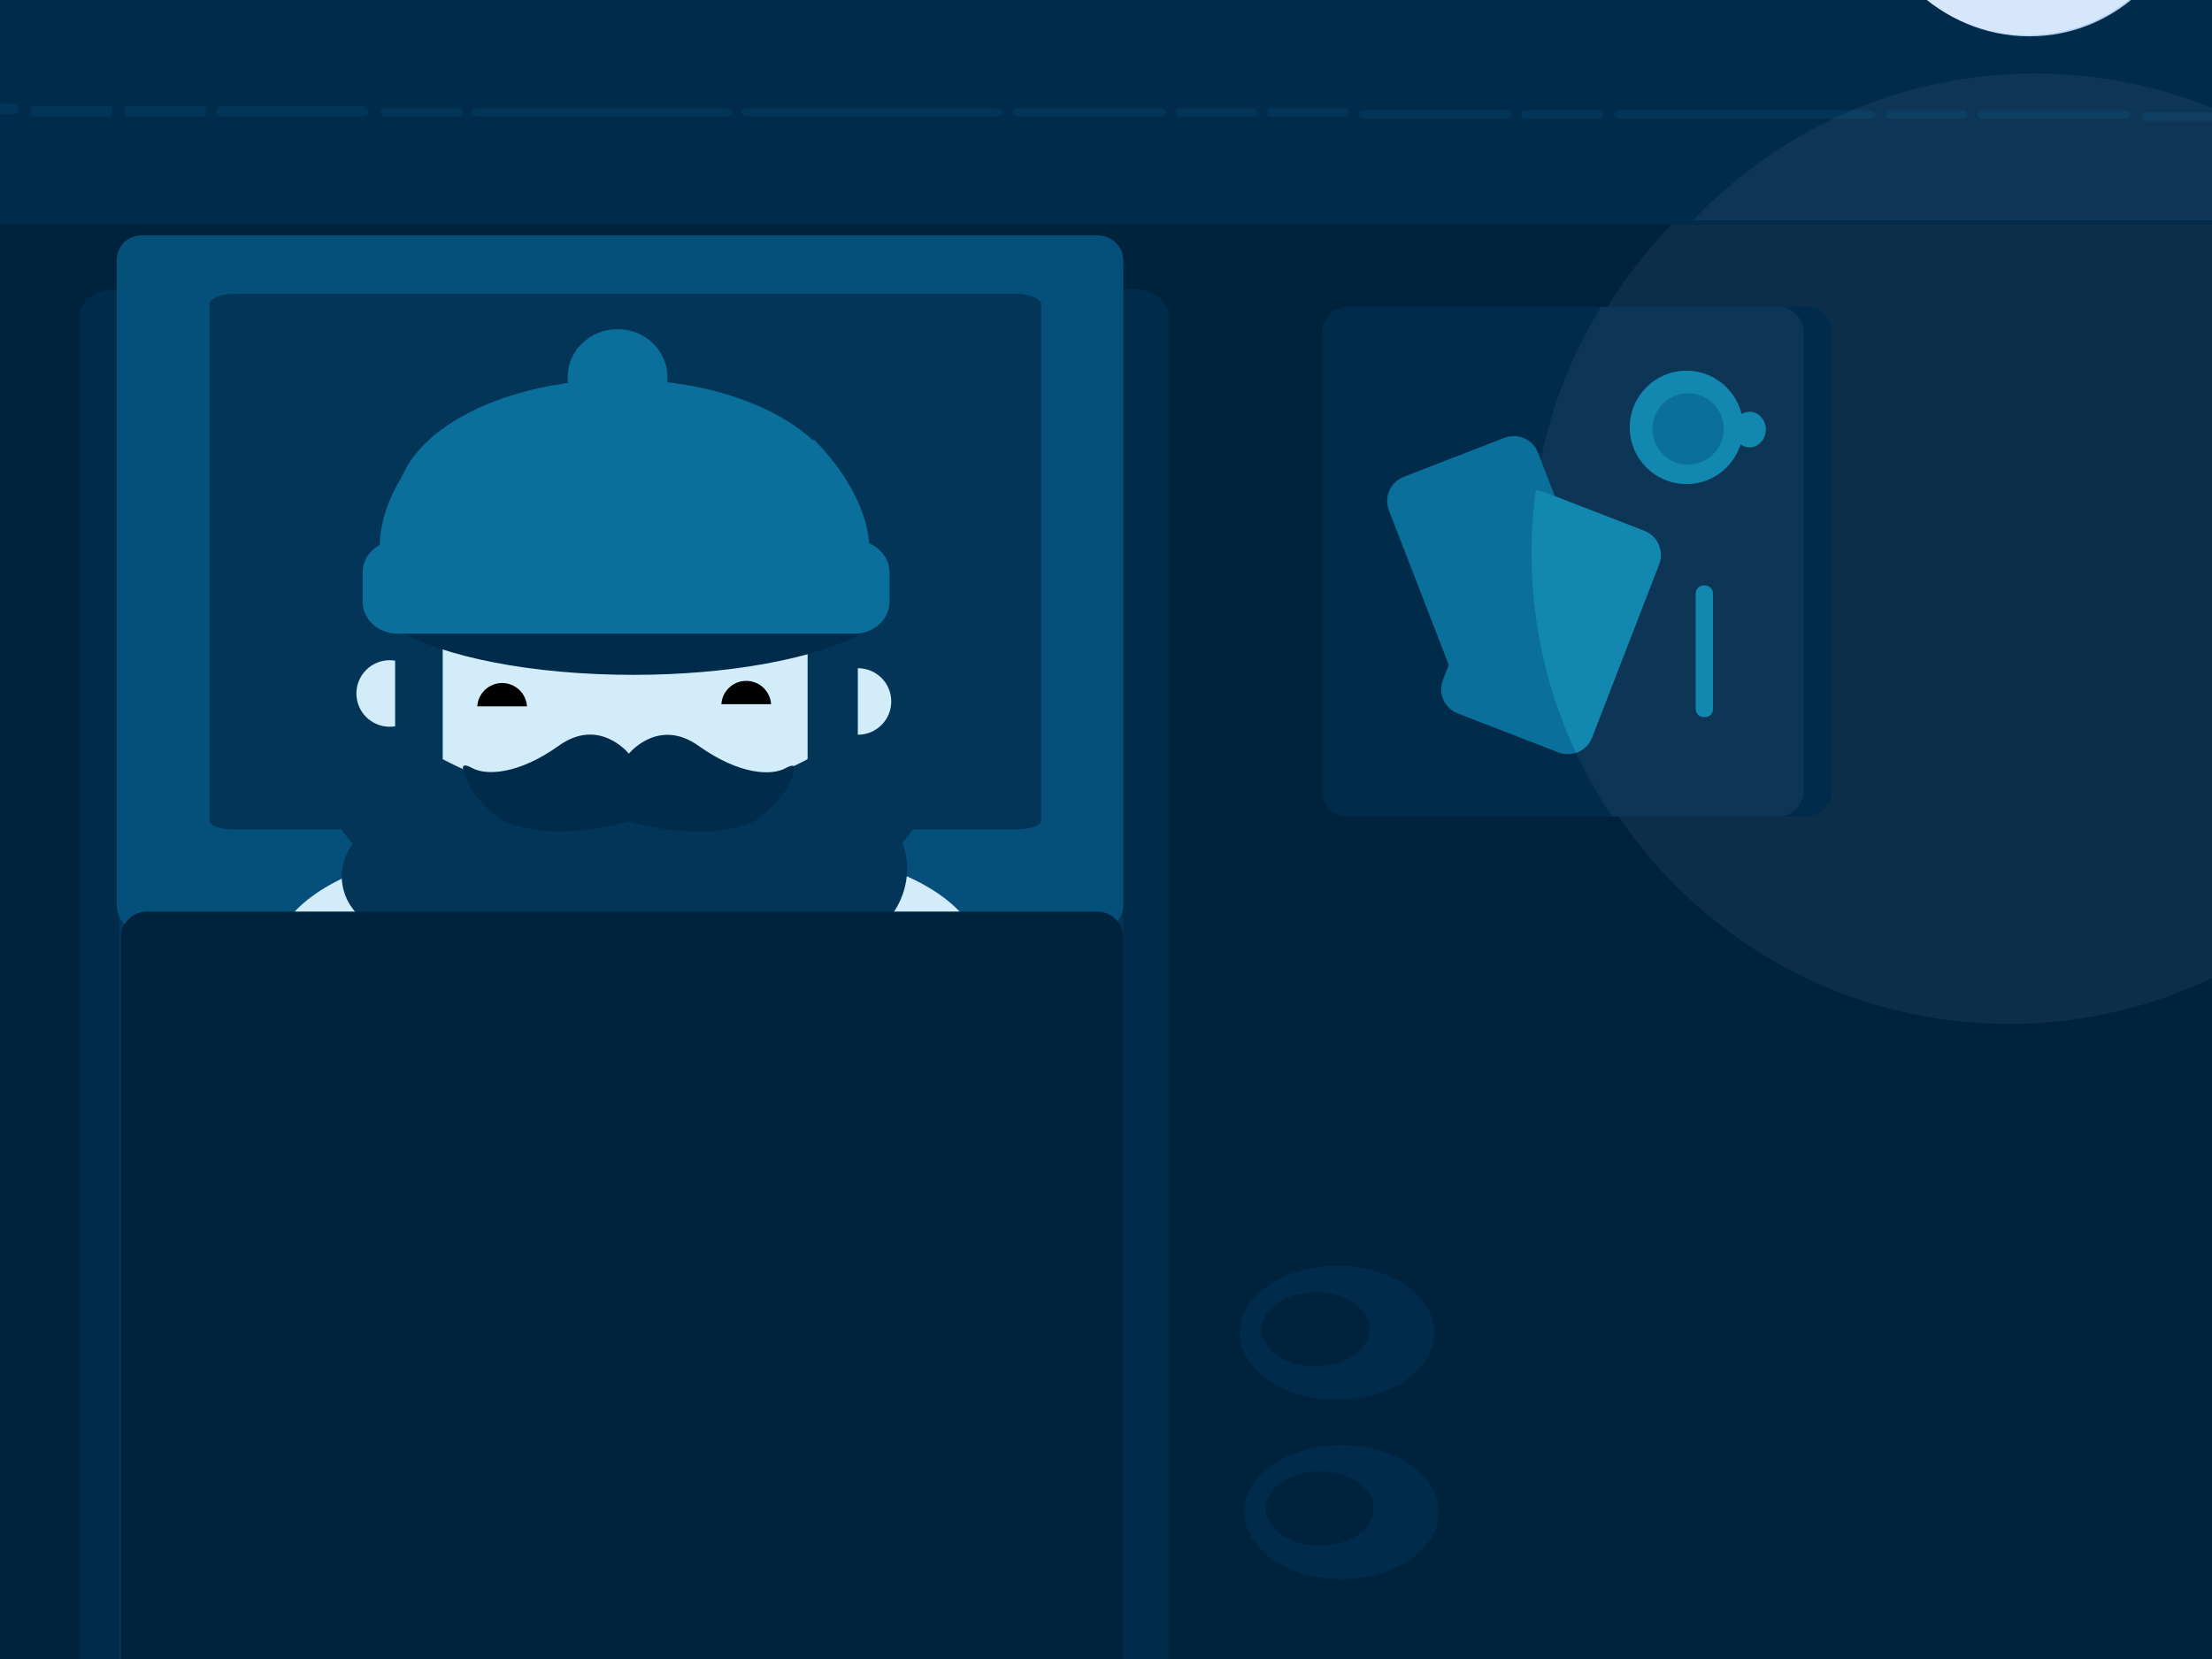 <?xml version="1.0" encoding="utf-8"?>
<!-- Generator: Adobe Illustrator 15.1.0, SVG Export Plug-In . SVG Version: 6.00 Build 0)  -->
<!DOCTYPE svg PUBLIC "-//W3C//DTD SVG 1.1//EN" "http://www.w3.org/Graphics/SVG/1.1/DTD/svg11.dtd">
<svg version="1.1" id="Layer_1" xmlns="http://www.w3.org/2000/svg" xmlns:xlink="http://www.w3.org/1999/xlink" x="0px" y="0px"
	 width="1024px" height="768px" viewBox="0 0 1024 768" enable-background="new 0 0 1024 768" xml:space="preserve">
<rect x="-88" fill="#00233D" width="1278" height="768"/>
<path fill="#012B4A" d="M541,800c0,6.627-7.096,12-15.863,12H52.874C44.107,812,37,806.627,37,800V146c0-6.627,7.107-12,15.874-12
	h472.263c8.768,0,15.863,5.373,15.863,12V800z"/>
<path fill="#023558" d="M520,779c0,6.627-6.552,12-14.641,12H69.646C61.558,791,55,785.627,55,779V125c0-6.627,6.558-12,14.646-12
	h435.714c8.089,0,14.641,5.373,14.641,12V779z"/>
<path fill="#05507A" d="M520,418.714c0,6.785-5.424,12.286-12.115,12.286H65.62C58.93,431,54,425.499,54,418.714V120.786
	C54,114.001,58.93,109,65.62,109h442.265c6.691,0,12.115,5.001,12.115,11.786V418.714z"/>
<path fill="#023558" d="M482,379.971c0,2.424-5.43,4.029-12.135,4.029H108.663C101.958,384,97,382.395,97,379.971V140.796
	c0-2.424,4.958-4.796,11.663-4.796h361.202c6.705,0,12.135,2.372,12.135,4.796V379.971z"/>
<g>
	<g>
		<path fill="#0A6F9B" d="M384.722,449.335l-35.79-58.774l-59.084-0.228v0.416l-67.54,0.255l-30.014,66.768l0.336-1.891
			c-4.151,7.184-8.013,15.814-11.497,24.874c30.739,11.67,67.771,18.491,107.646,18.491c40.939,0,78.893-7.193,110.106-19.445
			c-4.007-10.354-8.503-20.135-13.367-27.78C384.287,450.083,384.25,449.406,384.722,449.335z"/>
	</g>
	<path fill="#D2EDF9" d="M196.758,451.717c0,0,1.119-0.852,2.168-1.441l23.465-59.254l-6.232,0.022
		c-112.096,15.71-89.002,68.68-89.002,68.68C154.568,504.068,196.758,451.717,196.758,451.717z"/>
	<path fill="#D2EDF9" d="M364.682,391.25l-15.723-0.058l38.082,62.539l-0.908,0.556c8.758,9.697,43.734,44.178,67.55,5.639
		C453.683,459.926,476.781,406.956,364.682,391.25z"/>
	<path fill="#2D3551" d="M277.699,223.717"/>
	<ellipse fill="#D2EDF9" cx="287.555" cy="318.953" rx="99.782" ry="75.521"/>
	<path fill="#023558" d="M408.076,327.784l-0.014-1.228c-27.367,27.354-70.333,44.985-118.662,44.985
		c-47.471,0-89.772-17.014-117.193-43.542c-22.678,13.277-20.527,36.739-20.527,36.739c1.114,11.85,6.266,20.193,11.613,25.809
		c-3.193,4.246-5.08,9.45-5.08,15.073c0,14.287,12.131,25.872,27.099,25.872c0.944,0,1.882-0.05,2.803-0.14
		c13.948,35.851,50.028,27.98,66.593,22.11c5.916,8.825,19.222,14.98,34.693,14.98c15.791,0,29.324-6.404,35.057-15.518
		c14.976,5.576,49.821,14.41,65.656-16.198c11.922-1.066,23.082-9.619,27.721-22.589c2.95-8.25,2.724-16.789-0.031-24.076
		c5.186-5.606,10.07-13.813,11.154-25.324C428.957,364.739,431.139,341.025,408.076,327.784z"/>
	<path fill="#D2EDF9" d="M195.781,321.035c0,8.505-6.894,15.396-15.396,15.396c-8.506,0-15.401-6.891-15.401-15.396
		c0-8.504,6.896-15.401,15.401-15.401C188.888,305.634,195.781,312.531,195.781,321.035z"/>
	<path fill="#D2EDF9" d="M412.591,324.73c0,8.505-6.897,15.396-15.403,15.396c-8.502,0-15.395-6.892-15.395-15.396
		c0-8.506,6.893-15.396,15.395-15.396C405.693,309.334,412.591,316.225,412.591,324.73z"/>
	<path fill="#023558" d="M204.944,354.216c0,4.468-4.931,8.088-11.007,8.088l0,0c-6.083,0-11.013-3.62-11.013-8.088v-61.438
		c0-4.465,4.93-8.083,11.013-8.083l0,0c6.076,0,11.007,3.619,11.007,8.083V354.216z"/>
	<path fill="#023558" d="M397.114,357.297c0,4.464-5.206,8.082-11.626,8.082l0,0c-6.422,0-11.627-3.618-11.627-8.082v-61.438
		c0-4.465,5.205-8.084,11.627-8.084l0,0c6.42,0,11.626,3.619,11.626,8.084V357.297z"/>
	<path fill="#012B4A" d="M293.099,233.575c-47.128,0-88.106,8.383-109.019,20.725v37.385
		c20.912,12.341,61.891,20.725,109.019,20.725c43.67,0,82.053-7.197,104.089-18.071v-42.691
		C375.151,240.771,336.769,233.575,293.099,233.575z"/>
	<ellipse fill="#0A6F9B" cx="287.348" cy="234.193" rx="104.091" ry="58.515"/>
	<path fill="#0A6F9B" d="M201.737,200.931c0,0-24.64,22.786-25.87,49.889c-1.232,27.103,32.028,8.625,32.028,8.625L201.737,200.931z
		"/>
	<path fill="#0A6F9B" d="M376.625,203.395c0,0,24.635,22.789,25.869,49.888c1.232,27.103-32.025,8.626-32.025,8.626L376.625,203.395
		z"/>
	<ellipse fill="#0A6F9B" cx="285.884" cy="174.549" rx="23.094" ry="22.173"/>
	<path fill="#0A6F9B" d="M411.779,278.541c0,8.165-7.202,14.779-16.082,14.779H183.954c-8.88,0-16.082-6.614-16.082-14.779v-13.552
		c0-8.164,7.202-14.783,16.082-14.783h211.743c8.88,0,16.082,6.619,16.082,14.783V278.541z"/>
	<path fill="#012B4A" d="M363.571,355.648c-6.409,3.515-21.294,3.104-40.108-10.336c-17.819-12.727-30.998,1.987-32.342,3.582
		c-0.689-0.836-14.107-16.779-32.433-3.684c-18.813,13.433-33.7,13.851-40.106,10.334c-6.415-3.515-3.723,1.859-3.723,1.859
		c2.687,12.405,17.573,22.333,17.573,22.333c22.699,10.95,56.144,1.187,58.572,0.452v0.063c0,0,35.146,10.958,58.714-0.418
		c0,0,14.886-9.919,17.572-22.324C367.291,357.511,369.979,352.134,363.571,355.648z"/>
	<path fill="#FCD1C3" d="M422.957,477.378c0,0,1.77-1.409,3.279-3.498c1.713-2.378,3.085-5.637,1.087-8.692
		c-3.744-5.735,0.416-21.271,13.108-18.401c12.692,2.866-6.193,24.43-9.629,25.145c-1.445,0.306-1.63,2.025-2.543,3.451
		c-1.249,1.951,0.241,1.79,0.241,1.79L422.957,477.378z"/>
	<path fill="#FCD1C3" d="M165.602,473.988c0,0-1.621-0.175-3.125-2.263c-1.719-2.377-3.091-5.638-1.092-8.695
		c3.742-5.732-0.418-21.269-13.108-18.402c-12.692,2.871,6.192,24.435,9.628,25.149c1.447,0.301,1.635,2.025,2.544,3.449
		c1.249,1.952-0.241,1.793-0.241,1.793L165.602,473.988z"/>
	<path d="M356.958,326c-0.38-6.029-5.381-10.809-11.507-10.809c-6.131,0-11.129,4.779-11.508,10.809H356.958z"/>
	<path d="M243.958,327c-0.38-6.029-5.381-10.809-11.507-10.809c-6.131,0-11.129,4.779-11.508,10.809H243.958z"/>
</g>
<path fill="#00233D" d="M520,776c0,6.627-5.373,12-12,12H68c-6.627,0-12-5.373-12-12V434c0-6.627,5.373-12,12-12h440
	c6.627,0,12,5.373,12,12V776z"/>
<path fill="#00233D" d="M852,668c0,5.522-4.477,10-10,10l0,0c-5.523,0-10-4.478-10-10V244c0-5.523,4.477-10,10-10l0,0
	c5.523,0,10,4.477,10,10V668z"/>
<path fill="#00233D" d="M986,438H760v20h226c5.522,0,10-4.477,10-10S991.522,438,986,438z"/>
<path fill="#012B4A" d="M-105,51.605V53h1279v-1.083c20-0.609,37.193-12.331,37.193-26.707c0-14.766-17.096-26.361-38.387-26.361
	c-3.175,0-6.097,0.15-9.05,1.15H-88.124c-2.953-1-6.037-1.15-9.214-1.15c-21.287,0-39.305,11.783-39.305,26.548
	C-136.643,38.712-122,49.563-105,51.605z"/>
<path fill="#012B4A" d="M-105,52.289V51h1279v0.976c20,0.609,37.193,12.331,37.193,26.707c0,14.766-17.096,26.415-38.387,26.415
	c-3.175,0-6.097-0.098-9.05-1.098H-88.124c-2.953,1-6.037,1.098-9.214,1.098c-21.287,0-39.305-11.81-39.305-26.576
	C-136.643,65.207-122,54.331-105,52.289z"/>
<path fill="#023558" d="M1033.242,54c0,1.284,2.201,2,4.914,2h111.375c2.715,0,4.914-0.716,4.914-2l0,0c0-1.284-2.199-2-4.914-2
	h-111.375C1035.443,52,1033.242,52.716,1033.242,54L1033.242,54z"/>
<path fill="#023558" d="M991.549,54c0,1.284,0.686,2,1.532,2h34.749c0.846,0,1.533-0.716,1.533-2l0,0c0-1.284-0.688-2-1.533-2
	h-34.749C992.234,52,991.549,52.716,991.549,54L991.549,54z"/>
<path fill="#023558" d="M915.227,53c0,1.284,1.283,2,2.864,2h64.945c1.583,0,2.864-0.716,2.864-2l0,0c0-1.283-1.281-2-2.864-2
	h-64.945C916.51,51,915.227,51.717,915.227,53L915.227,53z"/>
<path fill="#023558" d="M872.826,53c0,1.284,0.688,2,1.531,2h34.75c0.847,0,1.531-0.716,1.531-2l0,0c0-1.283-0.685-2-1.531-2h-34.75
	C873.514,51,872.826,51.717,872.826,53L872.826,53z"/>
<path fill="#023558" d="M747.037,53c0,1.284,2.199,2,4.914,2h111.375c2.715,0,4.914-0.716,4.914-2l0,0c0-1.283-2.199-2-4.914-2
	H751.951C749.236,51,747.037,51.717,747.037,53L747.037,53z"/>
<path fill="#023558" d="M704.283,53c0,1.284,0.686,2,1.532,2h34.748c0.847,0,1.533-0.716,1.533-2l0,0c0-1.283-0.687-2-1.533-2
	h-34.748C704.969,51,704.283,51.717,704.283,53L704.283,53z"/>
<path fill="#023558" d="M629.021,53c0,1.284,1.281,2,2.863,2h64.945c1.583,0,2.866-0.716,2.866-2l0,0c0-1.283-1.283-2-2.866-2
	h-64.945C630.303,51,629.021,51.717,629.021,53L629.021,53z"/>
<path fill="#023558" d="M586.619,52c0,1.284,0.687,2,1.533,2H622.9c0.846,0,1.533-0.716,1.533-2l0,0c0-1.284-0.688-2-1.533-2
	h-34.748C587.306,50,586.619,50.716,586.619,52L586.619,52z"/>
<path fill="#023558" d="M544.219,52c0,1.284,0.686,2,1.531,2h34.75c0.848,0,1.533-0.716,1.533-2l0,0c0-1.284-0.686-2-1.533-2h-34.75
	C544.904,50,544.219,50.716,544.219,52L544.219,52z"/>
<path fill="#023558" d="M468.957,52c0,1.284,1.283,2,2.864,2h64.946c1.582,0,2.863-0.716,2.863-2l0,0c0-1.284-1.281-2-2.863-2
	h-64.946C470.24,50,468.957,50.716,468.957,52L468.957,52z"/>
<path fill="#023558" d="M343.168,52c0,1.284,2.197,2,4.912,2h111.377c2.715,0,4.914-0.716,4.914-2l0,0c0-1.284-2.199-2-4.914-2
	H348.08C345.365,50,343.168,50.716,343.168,52L343.168,52z"/>
<path fill="#023558" d="M218.084,52c0,1.284,2.198,2,4.914,2h111.377c2.715,0,4.912-0.716,4.912-2l0,0c0-1.284-2.197-2-4.912-2
	H222.998C220.282,50,218.084,50.716,218.084,52L218.084,52z"/>
<path fill="#023558" d="M176.39,52c0,1.284,0.688,2,1.533,2h34.748c0.848,0,1.532-0.716,1.532-2l0,0c0-1.284-0.685-2-1.532-2
	h-34.748C177.077,50,176.39,50.716,176.39,52L176.39,52z"/>
<path fill="#023558" d="M100.068,51.5c0,1.284,1.283,2.5,2.864,2.5h64.945c1.583,0,2.864-1.216,2.864-2.5l0,0
	c0-1.283-1.281-2.5-2.864-2.5h-64.945C101.352,49,100.068,50.217,100.068,51.5L100.068,51.5z"/>
<path fill="#023558" d="M57.668,51.5c0,1.284,0.688,2.5,1.533,2.5h34.748c0.847,0,1.531-1.216,1.531-2.5l0,0
	c0-1.283-0.685-2.5-1.531-2.5H59.201C58.355,49,57.668,50.217,57.668,51.5L57.668,51.5z"/>
<path fill="#023558" d="M14.207,51.5c0,1.284,0.685,2.5,1.532,2.5h34.748c0.847,0,1.533-1.216,1.533-2.5l0,0
	c0-1.283-0.687-2.5-1.533-2.5H15.739C14.892,49,14.207,50.217,14.207,51.5L14.207,51.5z"/>
<path fill="#023558" d="M-62.115,50.5c0,1.283,1.284,2.5,2.864,2.5H5.694c1.583,0,2.866-1.217,2.866-2.5l0,0
	c0-1.284-1.283-2.5-2.866-2.5h-64.945C-60.831,48-62.115,49.216-62.115,50.5L-62.115,50.5z"/>
<g>
	<circle fill="#012B4A" cx="940" cy="-58" r="86"/>
	<circle fill="#AECEF4" cx="939.442" cy="-57.441" r="74.273"/>
	<path fill="#D7E7FB" d="M884.513-104.932L994.712-8.715C981.15,6.58,961.131,16.269,938.776,16.269
		c-40.852,0-73.964-32.312-73.964-72.169C864.812-74.835,872.292-92.054,884.513-104.932z"/>
</g>
<rect x="1" y="-202" fill="#F5F5F5" width="1188" height="201"/>
<path opacity="0.06" fill="#D7E7FB" d="M1086.248,104H773.752C735.543,143.27,712,196.881,712,256c0,120.398,97.602,218,218,218
	s218-97.602,218-218C1148,196.881,1124.457,143.27,1086.248,104z"/>
<path opacity="0.06" fill="#D7E7FB" d="M1100.183,102C1060.457,60.121,1004.28,34,942,34s-118.457,26.121-158.183,68H1100.183z"/>
<path fill="#012B4A" d="M848,366c0,6.627-5.373,12-12,12H624c-6.627,0-12-5.373-12-12V154c0-6.627,5.373-12,12-12h212
	c6.627,0,12,5.373,12,12V366z"/>
<path opacity="0.06" fill="#D7E7FB" d="M823,142h-81.822C720.779,175.169,709,214.204,709,256c0,45.199,13.757,87.185,37.31,122H823
	c6.627,0,12-5.373,12-12V154C835,147.373,829.627,142,823,142z"/>
<ellipse fill="#012B4A" cx="619" cy="617" rx="45" ry="31"/>
<ellipse fill="#00233D" cx="609" cy="615.355" rx="25" ry="17.223"/>
<ellipse fill="#012B4A" cx="621" cy="700" rx="45" ry="31"/>
<ellipse fill="#00233D" cx="611" cy="698.355" rx="25" ry="17.223"/>
<path fill="#0A6F9B" d="M743.029,289.741c2.393,6.18-0.678,13.13-6.858,15.523l-46.627,18.052
	c-6.181,2.393-13.131-0.678-15.523-6.858l-31.05-80.199c-2.393-6.18,0.679-13.13,6.858-15.523l46.628-18.052
	c6.18-2.393,13.13,0.678,15.522,6.858L743.029,289.741z"/>
<path fill="#0A6F9B" d="M667.971,314.741c-2.393,6.181,0.678,13.13,6.858,15.522l46.627,18.053
	c6.181,2.393,13.131-0.678,15.523-6.858l31.05-80.199c2.393-6.18-0.679-13.13-6.858-15.523l-46.628-18.052
	c-6.18-2.393-13.13,0.678-15.522,6.858L667.971,314.741z"/>
<path fill="#1287AF" d="M761.171,245.736l-46.628-18.052c-1.187-0.459-2.4-0.713-3.606-0.787C709.665,236.417,709,246.13,709,256
	c0,33.079,7.376,64.432,20.56,92.518c3.284-1.089,6.073-3.582,7.42-7.06l31.05-80.199
	C770.422,255.079,767.351,248.128,761.171,245.736z"/>
<path fill="#1287AF" d="M793,328.25c0,2.071-1.679,3.75-3.75,3.75h-0.5c-2.071,0-3.75-1.679-3.75-3.75v-53.5
	c0-2.071,1.679-3.75,3.75-3.75h0.5c2.071,0,3.75,1.679,3.75,3.75V328.25z"/>
<circle fill="#1287AF" cx="780.698" cy="197.85" r="26.249"/>
<circle fill="#0A6F9B" cx="781.448" cy="198.6" r="16.5"/>
<ellipse fill="#1287AF" cx="809.946" cy="198.85" rx="7.5" ry="8.25"/>
</svg>
